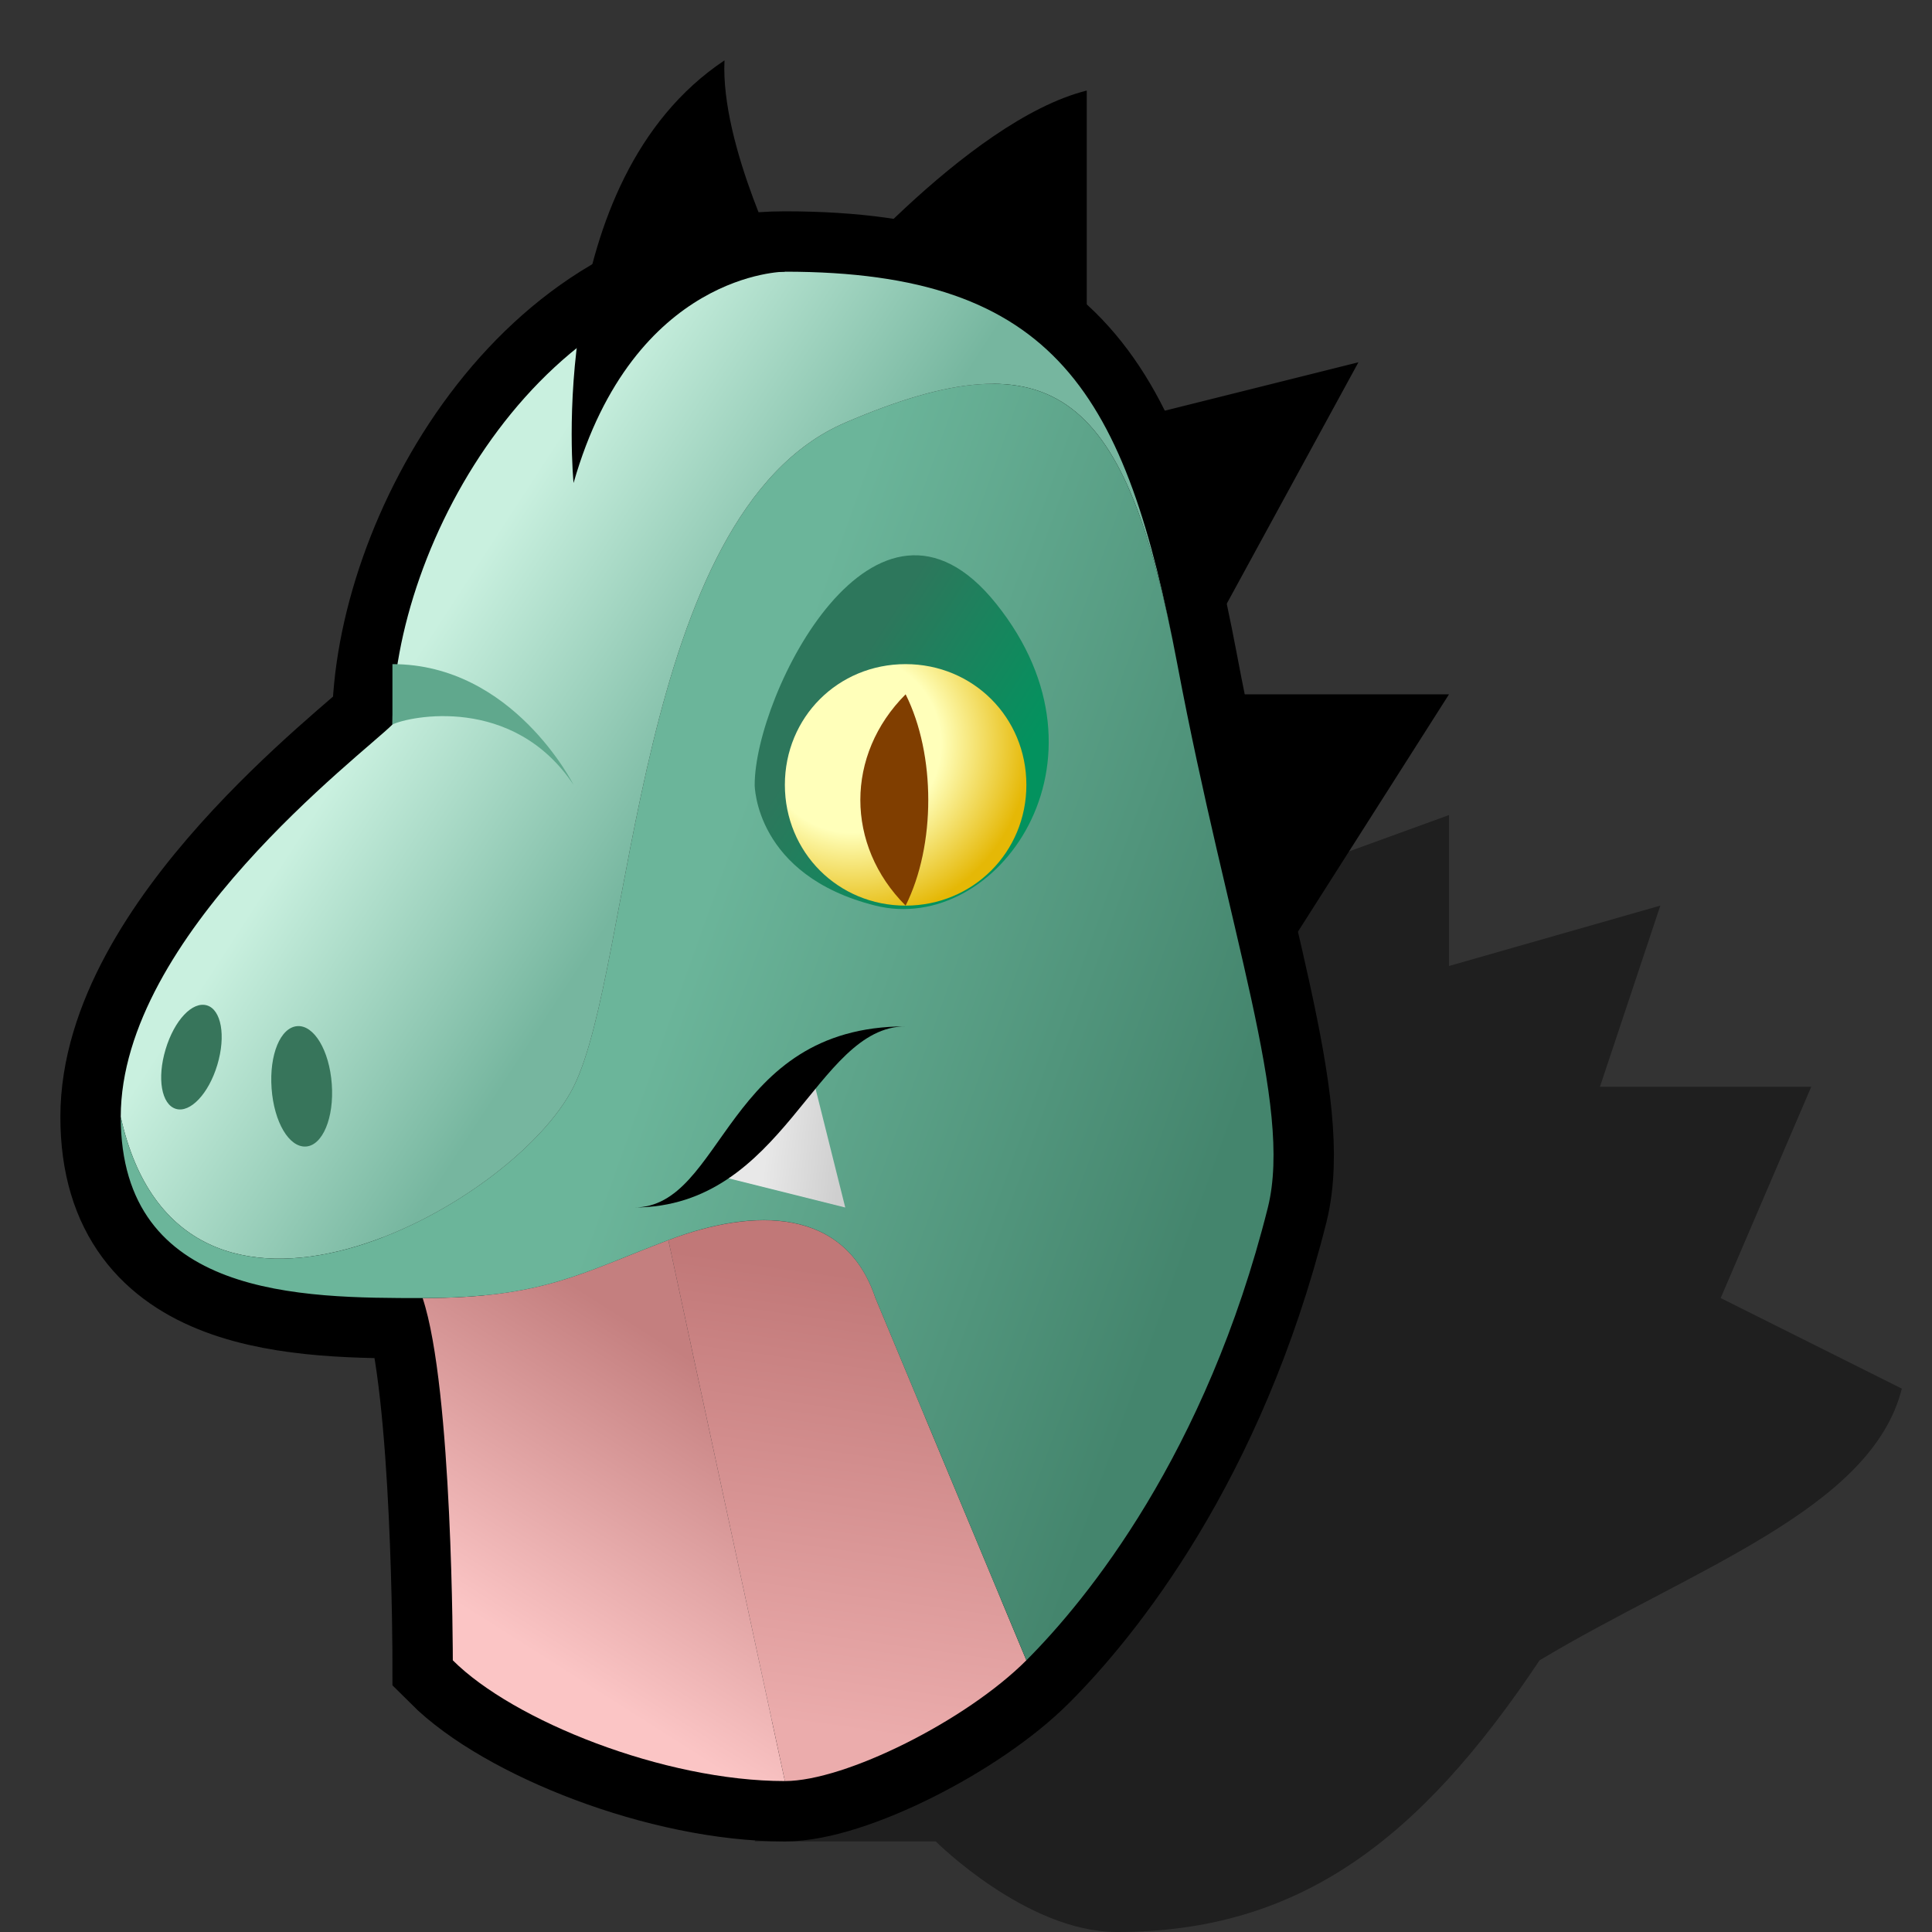 <?xml version="1.0" encoding="UTF-8" standalone="yes"?>
<svg version="1.1" width="64" height="64" color-interpolation="linearRGB"
     xmlns:svg="http://www.w3.org/2000/svg" xmlns="http://www.w3.org/2000/svg">
 <rect width="100%" height="100%" fill="#333333" stroke="none"/>
 <g>
  <path style="fill:#000000; fill-opacity:0.4"
        d="M25 61H31C31 61 34 64 37 64C43 64 47 61 51 55C56 52 62 50 63 46L57 43L60 36H53L55 30L48 32V27L37 31"
  />
  <path style="fill:#000000"
        d="M27 10L36 12V3C32 4 27 10 27 10z
           M41 34L48 23H39L41 34z
           M37 14L39 23L45 12L37 14z"
  />
  <path style="fill:none; stroke:#000000; stroke-width:4"
        d="M39 22C37.31 13.08 35 9 26 9C18 9 13 18 13 24C12 25 4 31 4 37C4 43 10 43 14 43C15 46 15 55 15 55C17 57 22 59 26 59C28 59 32 57 34 55C36 53 39.95 48.17 42 40C42.84 36.61 40.68 30.91 39 22z"
  />
  <linearGradient id="gradient0" gradientUnits="userSpaceOnUse" x1="33.34" y1="58.11" x2="35.42" y2="43.22">
   <stop offset="0.002" stop-color="#ebacac"/>
   <stop offset="1" stop-color="#c17878"/>
  </linearGradient>
  <path style="fill:url(#gradient0)"
        d="M26 59C28 59 32 57 34 55L29 43C28 40 25 40 22.14 41.08L26 59z"
  />
  <linearGradient id="gradient1" gradientUnits="userSpaceOnUse" x1="22.31" y1="57.7" x2="28.22" y2="48.4">
   <stop offset="0" stop-color="#fbc5c5"/>
   <stop offset="1" stop-color="#c47f7f"/>
  </linearGradient>
  <path style="fill:url(#gradient1)"
        d="M22.14 41.08C19.28 42.16 18 43 14 43C15 46 15 55 15 55C17 57 22 59 26 59L22.14 41.08z"
  />
  <linearGradient id="gradient2" gradientUnits="userSpaceOnUse" x1="5.88" y1="33.84" x2="14.44" y2="39.42">
   <stop offset="0" stop-color="#c9f0df"/>
   <stop offset="1" stop-color="#76b69f"/>
  </linearGradient>
  <path style="fill:url(#gradient2)"
        d="M26 9C18 9 13 18 13 24C12 25 4 31 4 37C6 46 17 40 19 36C21 32 21 17 28 14C35 11 37.31 13.08 39 22C37.31 13.08 35 9 26 9z"
  />
  <linearGradient id="gradient3" gradientUnits="userSpaceOnUse" x1="47.67" y1="18.88" x2="29.62" y2="12.42">
   <stop offset="0.009" stop-color="#44856d"/>
   <stop offset="1" stop-color="#6bb59a"/>
  </linearGradient>
  <path style="fill:url(#gradient3)"
        d="M39 22C37.31 13.08 35 11 28 14C21 17 21 32 19 36C17 40 6 46 4 37C4 43 10 43 14 43C18 43 19.28 42.16 22.14 41.08C25 39.99 28 40 29 43L34 55C36 53 39.95 48.17 42 40C42.84 36.61 40.68 30.91 39 22z"
  />
  <path style="fill:#60a88d"
        d="M13 24C13.55 23.73 17 23 19 26C19 26 17 22 13 22V24z"
  />
  <linearGradient id="gradient4" gradientUnits="userSpaceOnUse" x1="25.5" y1="36.78" x2="28" y2="37.05">
   <stop offset="0" stop-color="#e8e8e8"/>
   <stop offset="1" stop-color="#cfcfcf"/>
  </linearGradient>
  <path style="fill:url(#gradient4)"
        d="M24 39L28 40L27 36L24 39z"
  />
  <path style="fill:#000000"
        d="M21 40C26 40 27 34 30 34C24 34 24 40 21 40z"
  />
  <path style="fill:#000000"
        d="M19 16C19 16 18 6 24 2C23.86 4.83 26 9 26 9C26 9 21 9 19 16z"
  />
  <linearGradient id="gradient5" gradientUnits="userSpaceOnUse" x1="27.37" y1="23.62" x2="32.64" y2="27.02">
   <stop offset="0" stop-color="#2d775c"/>
   <stop offset="1" stop-color="#03925e"/>
  </linearGradient>
  <path style="fill:url(#gradient5)"
        d="M25 26C25 23 29 15 33 20C37.19 25.23 33 31 29 30C25 29 25 26 25 26z"
  />
  <radialGradient id="gradient6" gradientUnits="userSpaceOnUse" cx="0" cy="0" r="64" gradientTransform="matrix(0.092,0,0,-0.092,28.223,24.637)">
   <stop offset="0.5" stop-color="#ffffba"/>
   <stop offset="1" stop-color="#e5b806"/>
  </radialGradient>
  <path style="fill:url(#gradient6)"
        d="M30 22C32.23 22 34 23.76 34 26C34 28.23 32.23 30 30 30C27.76 30 26 28.23 26 26C26 23.76 27.76 22 30 22z"
  />
  <path style="fill:#803e00"
        d="M30 23C28 25 28 28 30 30C31 28 31 25 30 23z"
  />
  <path style="fill:#37755b"
        d="M10 34C10.55 34 11 34.87 11 36C11 37.12 10.55 38 10 38C9.44 38 9 37.12 9 36C9 34.87 9.44 34 10 34z"
        transform="matrix(0.857,0.257,-0.257,0.857,7.024,1.597)"
  />
  <path style="fill:#37755b"
        d="M10 34C10.55 34 11 34.87 11 36C11 37.12 10.55 38 10 38C9.44 38 9 37.12 9 36C9 34.87 9.44 34 10 34z"
        transform="matrix(0.997,-0.072,0.072,0.997,-2.568,0.814)"
  />
 </g>
</svg>
